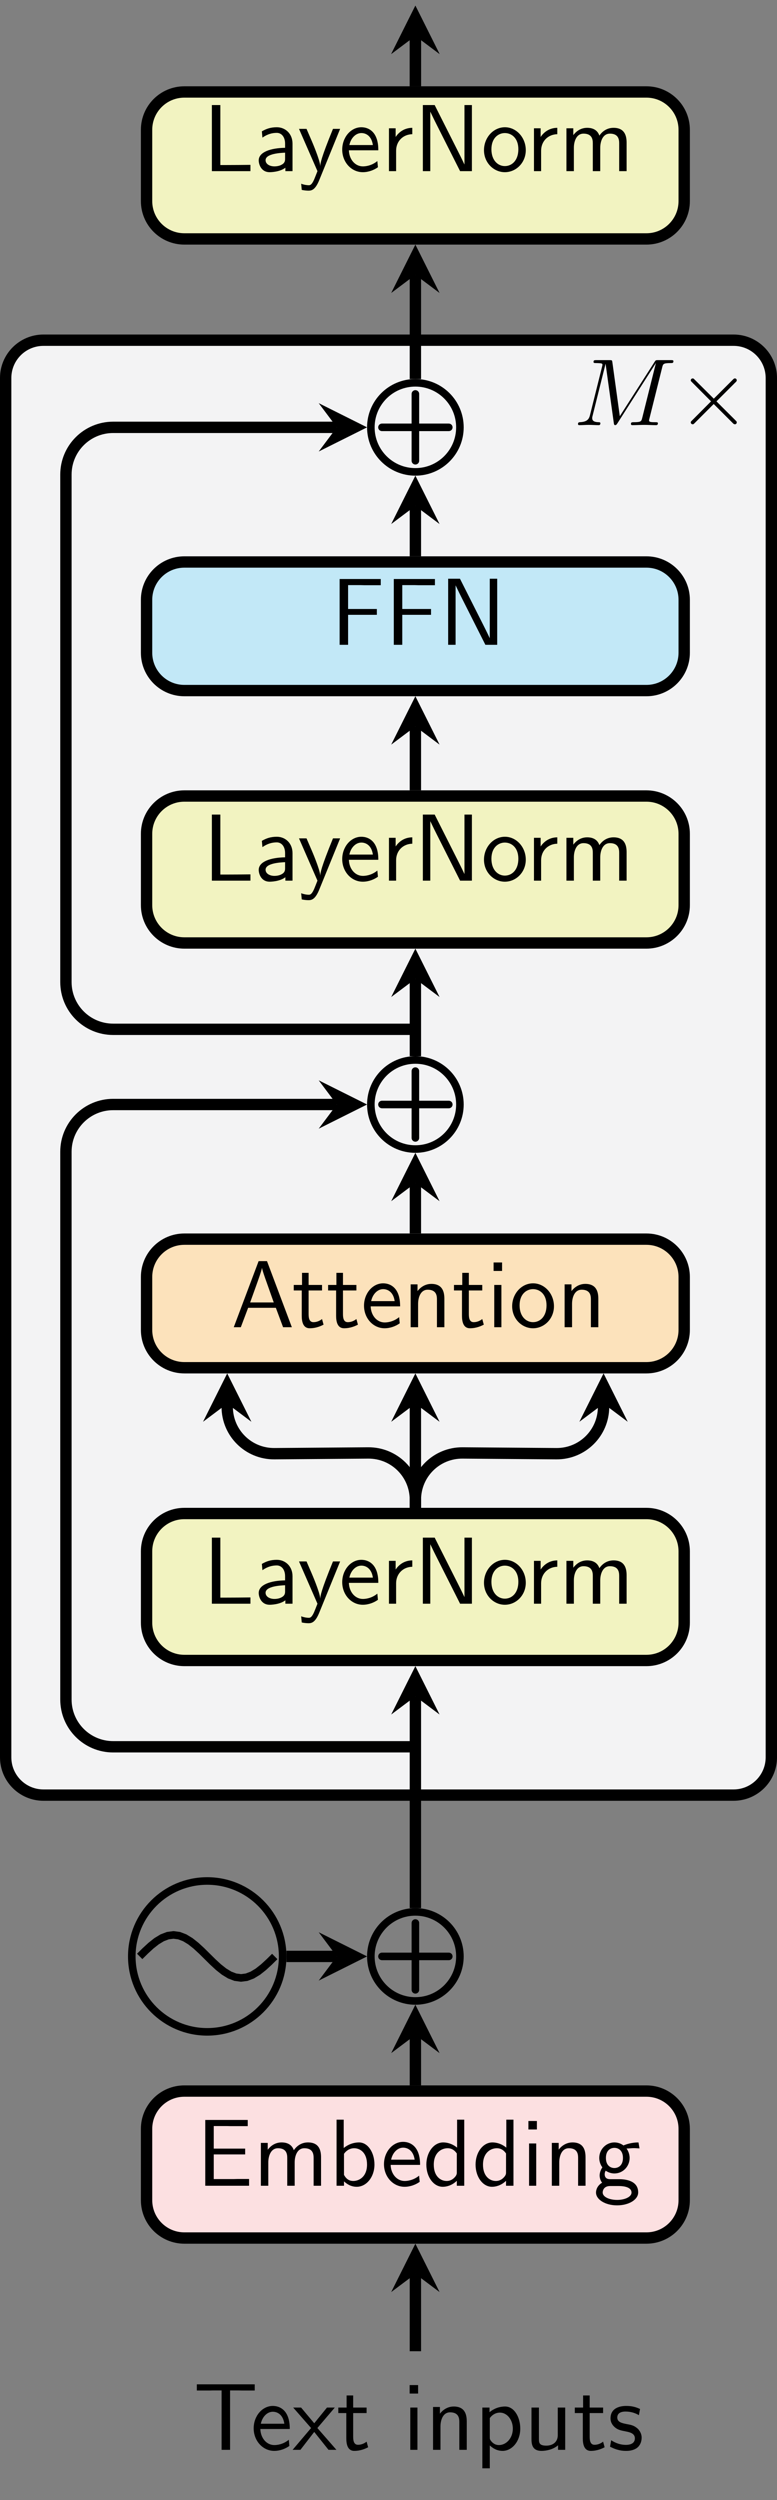 <?xml version='1.0' encoding='UTF-8'?>
<!-- This file was generated by dvisvgm 3.0.3 -->
<svg version='1.1' xmlns='http://www.w3.org/2000/svg' xmlns:xlink='http://www.w3.org/1999/xlink' width='81.936pt' height='263.614pt' viewBox='0 0 81.936 263.614'>
<rect x="0" y="0" width="81.936" height="263.614" fill="#808080" stroke="none"/>
<defs>
<clipPath id='cp0'>
<path d='M48.499 206.288C48.499 203.695 46.397 201.592 43.803 201.592S39.107 203.695 39.107 206.288C39.107 208.882 41.209 210.985 43.803 210.985S48.499 208.882 48.499 206.288Z'/>
</clipPath>
<clipPath id='cp1'>
<path d='M48.499 116.461C48.499 113.868 46.397 111.765 43.803 111.765S39.107 113.868 39.107 116.461C39.107 119.055 41.209 121.158 43.803 121.158S48.499 119.055 48.499 116.461Z'/>
</clipPath>
<clipPath id='cp2'>
<path d='M48.499 45.06C48.499 42.466 46.397 40.364 43.803 40.364S39.107 42.466 39.107 45.06C39.107 47.654 41.209 49.756 43.803 49.756S48.499 47.654 48.499 45.06Z'/>
</clipPath>
<path id='g2-1' d='M3.77-6.94H2.89L.28 0H1.02L1.79-2.04H4.7L5.46 0H6.38L3.77-6.94ZM4.48-2.6H2L2.65-4.41C2.86-5 3.17-5.85 3.24-6.22H3.25C3.27-6.08 3.34-5.83 3.57-5.17L4.48-2.6Z'/>
<path id='g2-2' d='M5.13-3.29V-3.9H1.83V-6.27H3.21C3.33-6.27 3.45-6.26 3.57-6.26H5.4V-6.91H.94V0H5.54V-.71H4.28C4.16-.71 4.04-.7 3.92-.7H1.83V-3.29H5.13Z'/>
<path id='g2-3' d='M4.85-3.15V-3.76H1.83V-6.27H3.14C3.26-6.27 3.38-6.26 3.5-6.26H5.26V-6.91H.94V0H1.83V-3.15H4.85Z'/>
<path id='g2-4' d='M1.83-6.94H.94V0H4.99V-.66C4.1-.65 3.21-.64 2.32-.64H1.83V-6.94Z'/>
<path id='g2-5' d='M2.2-6.94H.96V0H1.74V-6.23H1.75C1.94-5.82 2.36-4.97 2.42-4.86L4.87 0H6.11V-6.94H5.33V-.71H5.32C5.13-1.12 4.71-1.97 4.65-2.08L2.2-6.94Z'/>
<path id='g2-6' d='M3.85-6.24H4.74C4.86-6.24 4.98-6.23 5.1-6.23H6.44V-6.88H.36V-6.23H1.7C1.82-6.23 1.94-6.24 2.06-6.24H2.96V0H3.85V-6.24Z'/>
<path id='g2-7' d='M3.99-2.89C3.99-3.91 3.26-4.61 2.34-4.61C1.69-4.61 1.24-4.45 .77-4.18L.83-3.52C1.35-3.89 1.85-4.02 2.34-4.02C2.81-4.02 3.21-3.62 3.21-2.88V-2.45C1.71-2.43 .44-2.01 .44-1.13C.44-.7 .71 .11 1.58 .11C1.72 .11 2.66 .09 3.24-.36V0H3.99V-2.89ZM3.21-1.32C3.21-1.13 3.21-.88 2.87-.69C2.58-.51 2.2-.5 2.09-.5C1.61-.5 1.16-.73 1.16-1.15C1.16-1.85 2.78-1.92 3.21-1.94V-1.32Z'/>
<path id='g2-8' d='M1.57-6.94H.82V0H1.6V-.46C1.84-.24 2.27 .11 2.94 .11C3.94 .11 4.8-.89 4.8-2.23C4.8-3.47 4.12-4.55 3.18-4.55C2.79-4.55 2.17-4.45 1.57-3.96V-6.94ZM1.6-3.35C1.76-3.59 2.12-3.94 2.67-3.94C3.26-3.94 4.02-3.51 4.02-2.23C4.02-.93 3.18-.5 2.57-.5C2.18-.5 1.85-.68 1.6-1.14V-3.35Z'/>
<path id='g2-9' d='M4.34-6.94H3.59V-4C3.06-4.44 2.5-4.55 2.13-4.55C1.14-4.55 .36-3.51 .36-2.22C.36-.91 1.13 .11 2.08 .11C2.41 .11 3 .02 3.56-.52V0H4.34V-6.94ZM3.56-1.39C3.56-1.25 3.55-1.07 3.23-.78C3-.58 2.75-.5 2.49-.5C1.87-.5 1.14-.97 1.14-2.21C1.14-3.53 2-3.94 2.59-3.94C3.04-3.94 3.34-3.71 3.56-3.39V-1.39Z'/>
<path id='g2-10' d='M4.14-2.19C4.14-2.53 4.13-3.28 3.74-3.88C3.33-4.5 2.72-4.61 2.36-4.61C1.25-4.61 .35-3.55 .35-2.26C.35-.94 1.31 .11 2.51 .11C3.14 .11 3.71-.13 4.1-.41L4.04-1.06C3.41-.54 2.75-.5 2.52-.5C1.72-.5 1.08-1.21 1.05-2.19H4.14ZM1.1-2.74C1.26-3.5 1.79-4 2.36-4C2.88-4 3.44-3.66 3.57-2.74H1.1Z'/>
<path id='g2-11' d='M3.52-3.91C3.74-3.91 4.02-3.95 4.26-3.95C4.44-3.95 4.83-3.92 4.85-3.92L4.74-4.55C4.04-4.55 3.46-4.36 3.16-4.23C2.95-4.4 2.61-4.55 2.21-4.55C1.35-4.55 .62-3.83 .62-2.92C.62-2.55 .75-2.19 .95-1.93C.66-1.52 .66-1.13 .66-1.08C.66-.82 .75-.53 .92-.32C.4-.01 .28 .45 .28 .71C.28 1.46 1.27 2.06 2.49 2.06C3.72 2.06 4.71 1.47 4.71 .7C4.71-.69 3.04-.69 2.65-.69H1.77C1.64-.69 1.19-.69 1.19-1.22C1.19-1.33 1.23-1.49 1.3-1.58C1.51-1.43 1.84-1.29 2.21-1.29C3.11-1.29 3.81-2.03 3.81-2.92C3.81-3.4 3.59-3.77 3.48-3.92L3.52-3.91ZM2.21-1.86C1.84-1.86 1.32-2.09 1.32-2.92S1.84-3.98 2.21-3.98C2.64-3.98 3.11-3.7 3.11-2.92S2.64-1.86 2.21-1.86ZM2.66 .03C2.88 .03 4.01 .03 4.01 .72C4.01 1.16 3.32 1.49 2.5 1.49C1.69 1.49 .98 1.18 .98 .71C.98 .68 .98 .03 1.76 .03H2.66Z'/>
<path id='g2-12' d='M1.63-6.8H.74V-5.91H1.63V-6.8ZM1.56-4.44H.81V0H1.56V-4.44Z'/>
<path id='g2-13' d='M7.13-2.98C7.13-3.65 6.97-4.55 5.76-4.55C5.16-4.55 4.64-4.27 4.27-3.73C4.01-4.49 3.31-4.55 2.99-4.55C2.27-4.55 1.8-4.14 1.53-3.78V-4.5H.81V0H1.59V-2.45C1.59-3.13 1.86-3.94 2.6-3.94C3.53-3.94 3.58-3.29 3.58-2.91V0H4.36V-2.45C4.36-3.13 4.63-3.94 5.37-3.94C6.3-3.94 6.35-3.29 6.35-2.91V0H7.13V-2.98Z'/>
<path id='g2-14' d='M4.35-2.98C4.35-3.64 4.2-4.55 2.98-4.55C2.08-4.55 1.59-3.87 1.53-3.79V-4.5H.81V0H1.59V-2.45C1.59-3.11 1.84-3.94 2.6-3.94C3.56-3.94 3.57-3.23 3.57-2.91V0H4.35V-2.98Z'/>
<path id='g2-15' d='M4.69-2.2C4.69-3.54 3.69-4.61 2.5-4.61C1.27-4.61 .3-3.51 .3-2.2C.3-.88 1.32 .11 2.49 .11C3.69 .11 4.69-.9 4.69-2.2ZM2.49-.53C1.8-.53 1.08-1.09 1.08-2.3S1.84-4 2.49-4C3.19-4 3.91-3.48 3.91-2.3S3.23-.53 2.49-.53Z'/>
<path id='g2-16' d='M1.6-.46C1.91-.17 2.35 .11 2.95 .11C3.92 .11 4.8-.87 4.8-2.23C4.8-3.43 4.17-4.55 3.21-4.55C2.61-4.55 2.03-4.34 1.57-3.95V-4.44H.82V1.94H1.6V-.46ZM1.6-3.33C1.84-3.68 2.23-3.91 2.66-3.91C3.42-3.91 4.02-3.15 4.02-2.23C4.02-1.2 3.31-.5 2.56-.5C2.17-.5 1.9-.7 1.7-.97C1.6-1.12 1.6-1.14 1.6-1.32V-3.33Z'/>
<path id='g2-17' d='M1.57-2.14C1.57-3.14 2.29-3.86 3.27-3.88V-4.55C2.38-4.54 1.83-4.05 1.52-3.59V-4.5H.82V0H1.57V-2.14Z'/>
<path id='g2-18' d='M3.43-4.29C2.91-4.53 2.5-4.61 1.99-4.61C1.74-4.61 .33-4.61 .33-3.3C.33-2.81 .62-2.49 .87-2.3C1.18-2.08 1.4-2.04 1.95-1.93C2.31-1.86 2.89-1.74 2.89-1.21C2.89-.52 2.1-.52 1.95-.52C1.14-.52 .58-.89 .4-1.01L.28-.33C.6-.17 1.15 .11 1.96 .11C2.14 .11 2.69 .11 3.12-.21C3.43-.45 3.6-.85 3.6-1.28C3.6-1.83 3.23-2.17 3.21-2.2C2.82-2.55 2.55-2.61 2.05-2.7C1.5-2.81 1.04-2.91 1.04-3.4C1.04-4.02 1.76-4.02 1.89-4.02C2.21-4.02 2.74-3.98 3.31-3.64L3.43-4.29Z'/>
<path id='g2-19' d='M1.75-3.86H3.16V-4.44H1.75V-5.71H1.06V-4.44H.19V-3.86H1.03V-1.19C1.03-.59 1.17 .11 1.86 .11C2.56 .11 3.07-.14 3.32-.27L3.16-.86C2.9-.65 2.58-.53 2.26-.53C1.89-.53 1.75-.83 1.75-1.36V-3.86Z'/>
<path id='g2-20' d='M4.35-4.44H3.57V-1.54C3.57-.79 3.01-.44 2.37-.44C1.66-.44 1.59-.7 1.59-1.13V-4.44H.81V-1.09C.81-.37 1.04 .11 1.87 .11C2.4 .11 3.11-.05 3.6-.48V0H4.35V-4.44Z'/>
<path id='g2-21' d='M2.6-2.29L4.43-4.44H3.61L2.27-2.79L.89-4.44H.06L1.94-2.29L0 0H.82L2.27-1.88L3.77 0H4.6L2.6-2.29Z'/>
<path id='g2-22' d='M4.46-4.44H3.71C2.41-1.26 2.39-.8 2.38-.57H2.37C2.31-1.24 1.51-3.1 1.47-3.19L.93-4.44H.14L2.08 0C1.96 .31 1.76 .81 1.72 .9C1.46 1.48 1.29 1.48 1.15 1.48C.99 1.48 .67 1.44 .37 1.32L.43 1.97C.65 2.02 .93 2.05 1.15 2.05C1.5 2.05 1.87 1.93 2.28 .91L4.46-4.44Z'/>
<path id='g1-1' d='M3.89-2.78L1.89-4.77C1.77-4.89 1.75-4.91 1.67-4.91C1.57-4.91 1.47-4.82 1.47-4.71C1.47-4.64 1.49-4.62 1.6-4.51L3.6-2.5L1.6-.49C1.49-.38 1.47-.36 1.47-.29C1.47-.18 1.57-.09 1.67-.09C1.75-.09 1.77-.11 1.89-.23L3.88-2.22L5.95-.15C5.97-.14 6.04-.09 6.1-.09C6.22-.09 6.3-.18 6.3-.29C6.3-.31 6.3-.35 6.27-.4C6.26-.42 4.67-1.99 4.17-2.5L6-4.33C6.05-4.39 6.2-4.52 6.25-4.58C6.26-4.6 6.3-4.64 6.3-4.71C6.3-4.82 6.22-4.91 6.1-4.91C6.02-4.91 5.98-4.87 5.87-4.76L3.89-2.78Z'/>
<path id='g0-1' d='M9.26-6.06C9.35-6.42 9.37-6.52 10.12-6.52C10.35-6.52 10.44-6.52 10.44-6.72C10.44-6.83 10.34-6.83 10.17-6.83H8.85C8.59-6.83 8.58-6.83 8.46-6.64L4.81-.94L4.03-6.6C4-6.83 3.98-6.83 3.72-6.83H2.35C2.16-6.83 2.05-6.83 2.05-6.64C2.05-6.52 2.14-6.52 2.34-6.52C2.47-6.52 2.65-6.51 2.77-6.5C2.93-6.48 2.99-6.45 2.99-6.34C2.99-6.3 2.98-6.27 2.95-6.15L1.68-1.06C1.58-.66 1.41-.34 .6-.31C.55-.31 .42-.3 .42-.12C.42-.03 .48 0 .56 0C.88 0 1.23-.03 1.56-.03C1.9-.03 2.26 0 2.59 0C2.64 0 2.77 0 2.77-.2C2.77-.31 2.66-.31 2.59-.31C2.02-.32 1.91-.52 1.91-.75C1.91-.82 1.92-.87 1.95-.98L3.31-6.43H3.32L4.18-.23C4.2-.11 4.21 0 4.33 0C4.44 0 4.5-.11 4.55-.18L8.59-6.51H8.6L7.17-.78C7.07-.39 7.05-.31 6.26-.31C6.09-.31 5.98-.31 5.98-.12C5.98 0 6.1 0 6.13 0C6.41 0 7.09-.03 7.37-.03C7.78-.03 8.21 0 8.62 0C8.68 0 8.81 0 8.81-.2C8.81-.31 8.72-.31 8.53-.31C8.16-.31 7.88-.31 7.88-.49C7.88-.53 7.88-.55 7.93-.73L9.26-6.06Z'/>
</defs>
<g id='page1'>
<path d='M77.354 35.871H4.583C2.382 35.871 .598 37.655 .598 39.856V185.295C.598 187.496 2.382 189.28 4.583 189.28H77.354C79.555 189.28 81.339 187.496 81.339 185.295V39.856C81.339 37.655 79.555 35.871 77.354 35.871Z' fill='#f3f3f4'/>
<path d='M77.354 35.871H4.583C2.382 35.871 .598 37.655 .598 39.856V185.295C.598 187.496 2.382 189.28 4.583 189.28H77.354C79.555 189.28 81.339 187.496 81.339 185.295V39.856C81.339 37.655 79.555 35.871 77.354 35.871Z' stroke='#000' fill='none' stroke-width='1.196' stroke-miterlimit='10'/>
<g transform='matrix(1.004 0 0 1.004 0 263.614)'>
<use x='60.289' y='-217.913' xlink:href='#g0-1'/>
<use x='71.082' y='-217.913' xlink:href='#g1-1'/>
</g>
<g transform='matrix(1.004 0 0 1.004 0 263.614)'>
<use x='20.314' y='-5.278' xlink:href='#g2-6'/>
<use x='26.294' y='-5.278' xlink:href='#g2-10'/>
<use x='30.734' y='-5.278' xlink:href='#g2-21'/>
<use x='35.344' y='-5.278' xlink:href='#g2-19'/>
<use x='42.284' y='-5.278' xlink:href='#g2-12'/>
<use x='44.674' y='-5.278' xlink:href='#g2-14'/>
<use x='49.844' y='-5.278' xlink:href='#g2-16'/>
<use x='55.014' y='-5.278' xlink:href='#g2-20'/>
<use x='60.184' y='-5.278' xlink:href='#g2-19'/>
<use x='63.794' y='-5.278' xlink:href='#g2-18'/>
</g>
<path d='M68.165 220.485H19.441C17.24 220.485 15.456 222.269 15.456 224.47V231.997C15.456 234.198 17.24 235.982 19.441 235.982H68.165C70.366 235.982 72.15 234.198 72.15 231.997V224.47C72.15 222.269 70.366 220.485 68.165 220.485Z' fill='#fce0e1'/>
<path d='M68.165 220.485H19.441C17.24 220.485 15.456 222.269 15.456 224.47V231.997C15.456 234.198 17.24 235.982 19.441 235.982H68.165C70.366 235.982 72.15 234.198 72.15 231.997V224.47C72.15 222.269 70.366 220.485 68.165 220.485Z' stroke='#000' fill='none' stroke-width='1.196' stroke-miterlimit='10'/>
<g transform='matrix(1.004 0 0 1.004 0 263.614)'>
<use x='20.62' y='-33.013' xlink:href='#g2-2'/>
<use x='26.59' y='-33.013' xlink:href='#g2-13'/>
<use x='34.53' y='-33.013' xlink:href='#g2-8'/>
<use x='39.98' y='-33.013' xlink:href='#g2-10'/>
<use x='44.42' y='-33.013' xlink:href='#g2-9'/>
<use x='49.59' y='-33.013' xlink:href='#g2-9'/>
<use x='54.76' y='-33.013' xlink:href='#g2-12'/>
<use x='57.15' y='-33.013' xlink:href='#g2-14'/>
<use x='62.32' y='-33.013' xlink:href='#g2-11'/>
</g>
<g clip-path='url(#cp0)'>
<path d='M40.281 206.288H47.325M43.803 209.811V202.766' stroke='#000' fill='none' stroke-width='.797' stroke-miterlimit='10' stroke-linecap='round'/>
</g>
<path d='M48.499 206.288C48.499 203.695 46.397 201.592 43.803 201.592S39.107 203.695 39.107 206.288C39.107 208.882 41.209 210.985 43.803 210.985S48.499 208.882 48.499 206.288Z' stroke='#000' fill='none' stroke-width='.797' stroke-miterlimit='10'/>
<path d='M43.803 247.918V239.768' stroke='#000' fill='none' stroke-width='1.196' stroke-miterlimit='10'/>
<path d='M43.803 236.58L41.253 241.68L43.803 239.768L46.353 241.68'/>
<path d='M29.806 206.288C29.806 201.895 26.245 198.334 21.852 198.334C17.459 198.334 13.898 201.895 13.898 206.288C13.898 210.681 17.459 214.242 21.852 214.242C26.245 214.242 29.806 210.681 29.806 206.288Z' stroke='#000' fill='none' stroke-width='.797' stroke-miterlimit='10'/>
<path d='M14.731 206.287L15.324 205.701L15.917 205.154L16.511 204.685L17.104 204.325L17.698 204.098L18.291 204.021L18.884 204.098L19.478 204.325L20.071 204.685L20.664 205.154L21.258 205.7L21.851 206.287L22.445 206.874L23.038 207.421L23.631 207.89L24.225 208.251L24.818 208.479L25.411 208.557L26.005 208.481L26.598 208.255L27.192 207.896L27.785 207.427L28.378 206.881L28.972 206.295' stroke='#000' fill='none' stroke-width='.797' stroke-miterlimit='10'/>
<path d='M30.204 206.288H35.52' stroke='#000' fill='none' stroke-width='1.196' stroke-miterlimit='10'/>
<path d='M38.708 206.288L33.607 203.738L35.52 206.288L33.607 208.839'/>
<path d='M68.165 159.587H19.441C17.24 159.587 15.456 161.371 15.456 163.572V171.098C15.456 173.299 17.24 175.084 19.441 175.084H68.165C70.366 175.084 72.15 173.299 72.15 171.098V163.572C72.15 161.371 70.366 159.587 68.165 159.587Z' fill='#f2f3c1'/>
<path d='M68.165 159.587H19.441C17.24 159.587 15.456 161.371 15.456 163.572V171.098C15.456 173.299 17.24 175.084 19.441 175.084H68.165C70.366 175.084 72.15 173.299 72.15 171.098V163.572C72.15 161.371 70.366 159.587 68.165 159.587Z' stroke='#000' fill='none' stroke-width='1.196' stroke-miterlimit='10'/>
<g transform='matrix(1.004 0 0 1.004 0 263.614)'>
<use x='21.314' y='-94.139' xlink:href='#g2-4'/>
<use x='26.734' y='-94.139' xlink:href='#g2-7'/>
<use x='31.264' y='-94.139' xlink:href='#g2-22'/>
<use x='35.594' y='-94.139' xlink:href='#g2-10'/>
<use x='40.034' y='-94.139' xlink:href='#g2-17'/>
<use x='43.454' y='-94.139' xlink:href='#g2-5'/>
<use x='50.534' y='-94.139' xlink:href='#g2-15'/>
<use x='55.264' y='-94.139' xlink:href='#g2-17'/>
<use x='58.684' y='-94.139' xlink:href='#g2-13'/>
</g>
<path d='M68.165 130.658H19.441C17.24 130.658 15.456 132.442 15.456 134.643V140.233C15.456 142.434 17.24 144.218 19.441 144.218H68.165C70.366 144.218 72.15 142.434 72.15 140.233V134.643C72.15 132.442 70.366 130.658 68.165 130.658Z' fill='#fce2bb'/>
<path d='M68.165 130.658H19.441C17.24 130.658 15.456 132.442 15.456 134.643V140.233C15.456 142.434 17.24 144.218 19.441 144.218H68.165C70.366 144.218 72.15 142.434 72.15 140.233V134.643C72.15 132.442 70.366 130.658 68.165 130.658Z' stroke='#000' fill='none' stroke-width='1.196' stroke-miterlimit='10'/>
<g transform='matrix(1.004 0 0 1.004 0 263.614)'>
<use x='24.273' y='-123.177' xlink:href='#g2-1'/>
<use x='30.663' y='-123.177' xlink:href='#g2-19'/>
<use x='34.273' y='-123.177' xlink:href='#g2-19'/>
<use x='37.883' y='-123.177' xlink:href='#g2-10'/>
<use x='42.323' y='-123.177' xlink:href='#g2-14'/>
<use x='47.493' y='-123.177' xlink:href='#g2-19'/>
<use x='51.103' y='-123.177' xlink:href='#g2-12'/>
<use x='53.493' y='-123.177' xlink:href='#g2-15'/>
<use x='58.493' y='-123.177' xlink:href='#g2-14'/>
</g>
<g clip-path='url(#cp1)'>
<path d='M40.281 116.461H47.325M43.803 119.984V112.939' stroke='#000' fill='none' stroke-width='.797' stroke-miterlimit='10' stroke-linecap='round'/>
</g>
<path d='M48.499 116.461C48.499 113.868 46.397 111.765 43.803 111.765S39.107 113.868 39.107 116.461C39.107 119.055 41.209 121.158 43.803 121.158S48.499 119.055 48.499 116.461Z' stroke='#000' fill='none' stroke-width='.797' stroke-miterlimit='10'/>
<path d='M68.165 83.933H19.441C17.24 83.933 15.456 85.717 15.456 87.918V95.445C15.456 97.646 17.24 99.43 19.441 99.43H68.165C70.366 99.43 72.15 97.646 72.15 95.445V87.918C72.15 85.717 70.366 83.933 68.165 83.933Z' fill='#f2f3c1'/>
<path d='M68.165 83.933H19.441C17.24 83.933 15.456 85.717 15.456 87.918V95.445C15.456 97.646 17.24 99.43 19.441 99.43H68.165C70.366 99.43 72.15 97.646 72.15 95.445V87.918C72.15 85.717 70.366 83.933 68.165 83.933Z' stroke='#000' fill='none' stroke-width='1.196' stroke-miterlimit='10'/>
<g transform='matrix(1.004 0 0 1.004 0 263.614)'>
<use x='21.314' y='-170.076' xlink:href='#g2-4'/>
<use x='26.734' y='-170.076' xlink:href='#g2-7'/>
<use x='31.264' y='-170.076' xlink:href='#g2-22'/>
<use x='35.594' y='-170.076' xlink:href='#g2-10'/>
<use x='40.034' y='-170.076' xlink:href='#g2-17'/>
<use x='43.454' y='-170.076' xlink:href='#g2-5'/>
<use x='50.534' y='-170.076' xlink:href='#g2-15'/>
<use x='55.264' y='-170.076' xlink:href='#g2-17'/>
<use x='58.684' y='-170.076' xlink:href='#g2-13'/>
</g>
<path d='M68.165 59.257H19.441C17.24 59.257 15.456 61.041 15.456 63.242V68.831C15.456 71.032 17.24 72.816 19.441 72.816H68.165C70.366 72.816 72.15 71.032 72.15 68.831V63.242C72.15 61.041 70.366 59.257 68.165 59.257Z' fill='#c2e8f7'/>
<path d='M68.165 59.257H19.441C17.24 59.257 15.456 61.041 15.456 63.242V68.831C15.456 71.032 17.24 72.816 19.441 72.816H68.165C70.366 72.816 72.15 71.032 72.15 68.831V63.242C72.15 61.041 70.366 59.257 68.165 59.257Z' stroke='#000' fill='none' stroke-width='1.196' stroke-miterlimit='10'/>
<g transform='matrix(1.004 0 0 1.004 0 263.614)'>
<use x='34.731' y='-194.845' xlink:href='#g2-3'/>
<use x='40.421' y='-194.845' xlink:href='#g2-3'/>
<use x='46.111' y='-194.845' xlink:href='#g2-5'/>
</g>
<g clip-path='url(#cp2)'>
<path d='M40.281 45.06H47.325M43.803 48.582V41.538' stroke='#000' fill='none' stroke-width='.797' stroke-miterlimit='10' stroke-linecap='round'/>
</g>
<path d='M48.499 45.06C48.499 42.466 46.397 40.364 43.803 40.364S39.107 42.466 39.107 45.06C39.107 47.654 41.209 49.756 43.803 49.756S48.499 47.654 48.499 45.06Z' stroke='#000' fill='none' stroke-width='.797' stroke-miterlimit='10'/>
<path d='M68.165 9.697H19.441C17.24 9.697 15.456 11.481 15.456 13.682V21.209C15.456 23.41 17.24 25.194 19.441 25.194H68.165C70.366 25.194 72.15 23.41 72.15 21.209V13.682C72.15 11.481 70.366 9.697 68.165 9.697Z' fill='#f2f3c1'/>
<path d='M68.165 9.697H19.441C17.24 9.697 15.456 11.481 15.456 13.682V21.209C15.456 23.41 17.24 25.194 19.441 25.194H68.165C70.366 25.194 72.15 23.41 72.15 21.209V13.682C72.15 11.481 70.366 9.697 68.165 9.697Z' stroke='#000' fill='none' stroke-width='1.196' stroke-miterlimit='10'/>
<g transform='matrix(1.004 0 0 1.004 0 263.614)'>
<use x='21.314' y='-244.59' xlink:href='#g2-4'/>
<use x='26.734' y='-244.59' xlink:href='#g2-7'/>
<use x='31.264' y='-244.59' xlink:href='#g2-22'/>
<use x='35.594' y='-244.59' xlink:href='#g2-10'/>
<use x='40.034' y='-244.59' xlink:href='#g2-17'/>
<use x='43.454' y='-244.59' xlink:href='#g2-5'/>
<use x='50.534' y='-244.59' xlink:href='#g2-15'/>
<use x='55.264' y='-244.59' xlink:href='#g2-17'/>
<use x='58.684' y='-244.59' xlink:href='#g2-13'/>
</g>
<path d='M43.803 219.887V214.571' stroke='#000' fill='none' stroke-width='1.196' stroke-miterlimit='10'/>
<path d='M43.803 211.383L41.253 216.484L43.803 214.571L46.353 216.484'/>
<path d='M43.803 201.193V178.869' stroke='#000' fill='none' stroke-width='1.196' stroke-miterlimit='10'/>
<path d='M43.803 175.681L41.253 180.782L43.803 178.869L46.353 180.782'/>
<path d='M43.803 158.989V148.004' stroke='#000' fill='none' stroke-width='1.196' stroke-miterlimit='10'/>
<path d='M43.803 144.815L41.253 149.916L43.803 148.004L46.353 149.916'/>
<path d='M43.803 158.989V158.143C43.803 155.392 41.573 153.179 38.822 153.201L28.941 153.28C26.19 153.302 23.96 151.089 23.96 148.338V148.004' stroke='#000' fill='none' stroke-width='1.196' stroke-miterlimit='10'/>
<path d='M23.96 144.815L21.41 149.916L23.96 148.004L26.511 149.916'/>
<path d='M43.803 158.989V158.143C43.803 155.392 46.033 153.179 48.784 153.201L58.665 153.28C61.416 153.302 63.646 151.089 63.646 148.338V148.004' stroke='#000' fill='none' stroke-width='1.196' stroke-miterlimit='10'/>
<path d='M63.646 144.815L61.095 149.916L63.646 148.004L66.196 149.916'/>
<path d='M43.803 130.06V124.744' stroke='#000' fill='none' stroke-width='1.196' stroke-miterlimit='10'/>
<path d='M43.803 121.556L41.253 126.657L43.803 124.744L46.353 126.657'/>
<path d='M43.803 184.185H11.934C9.182 184.185 6.952 181.955 6.952 179.204V121.443C6.952 118.692 9.182 116.461 11.934 116.461H35.52' stroke='#000' fill='none' stroke-width='1.196' stroke-miterlimit='10'/>
<path d='M38.708 116.461L33.607 113.911L35.52 116.461L33.607 119.012'/>
<path d='M43.803 111.367V103.216' stroke='#000' fill='none' stroke-width='1.196' stroke-miterlimit='10'/>
<path d='M43.803 100.028L41.253 105.129L43.803 103.216L46.353 105.129'/>
<path d='M43.803 83.335V76.602' stroke='#000' fill='none' stroke-width='1.196' stroke-miterlimit='10'/>
<path d='M43.803 73.414L41.253 78.515L43.803 76.602L46.353 78.515'/>
<path d='M43.803 58.659V53.343' stroke='#000' fill='none' stroke-width='1.196' stroke-miterlimit='10'/>
<path d='M43.803 50.155L41.253 55.256L43.803 53.343L46.353 55.256'/>
<path d='M43.803 108.532H11.934C9.182 108.532 6.952 106.302 6.952 103.55V50.041C6.952 47.29 9.182 45.06 11.934 45.06H35.52' stroke='#000' fill='none' stroke-width='1.196' stroke-miterlimit='10'/>
<path d='M38.708 45.06L33.607 42.509L35.52 45.06L33.607 47.61'/>
<path d='M43.803 39.965V28.98' stroke='#000' fill='none' stroke-width='1.196' stroke-miterlimit='10'/>
<path d='M43.803 25.792L41.253 30.893L43.803 28.98L46.353 30.893'/>
<path d='M43.803 9.099V3.783' stroke='#000' fill='none' stroke-width='1.196' stroke-miterlimit='10'/>
<path d='M43.803 .595L41.253 5.696L43.803 3.783L46.353 5.696'/>
<path d='M43.803 9.099V3.783' stroke='#000' fill='none' stroke-width='1.196' stroke-miterlimit='10'/>
<path d='M43.803 .595L41.253 5.696L43.803 3.783L46.353 5.696'/>
</g>
</svg>
